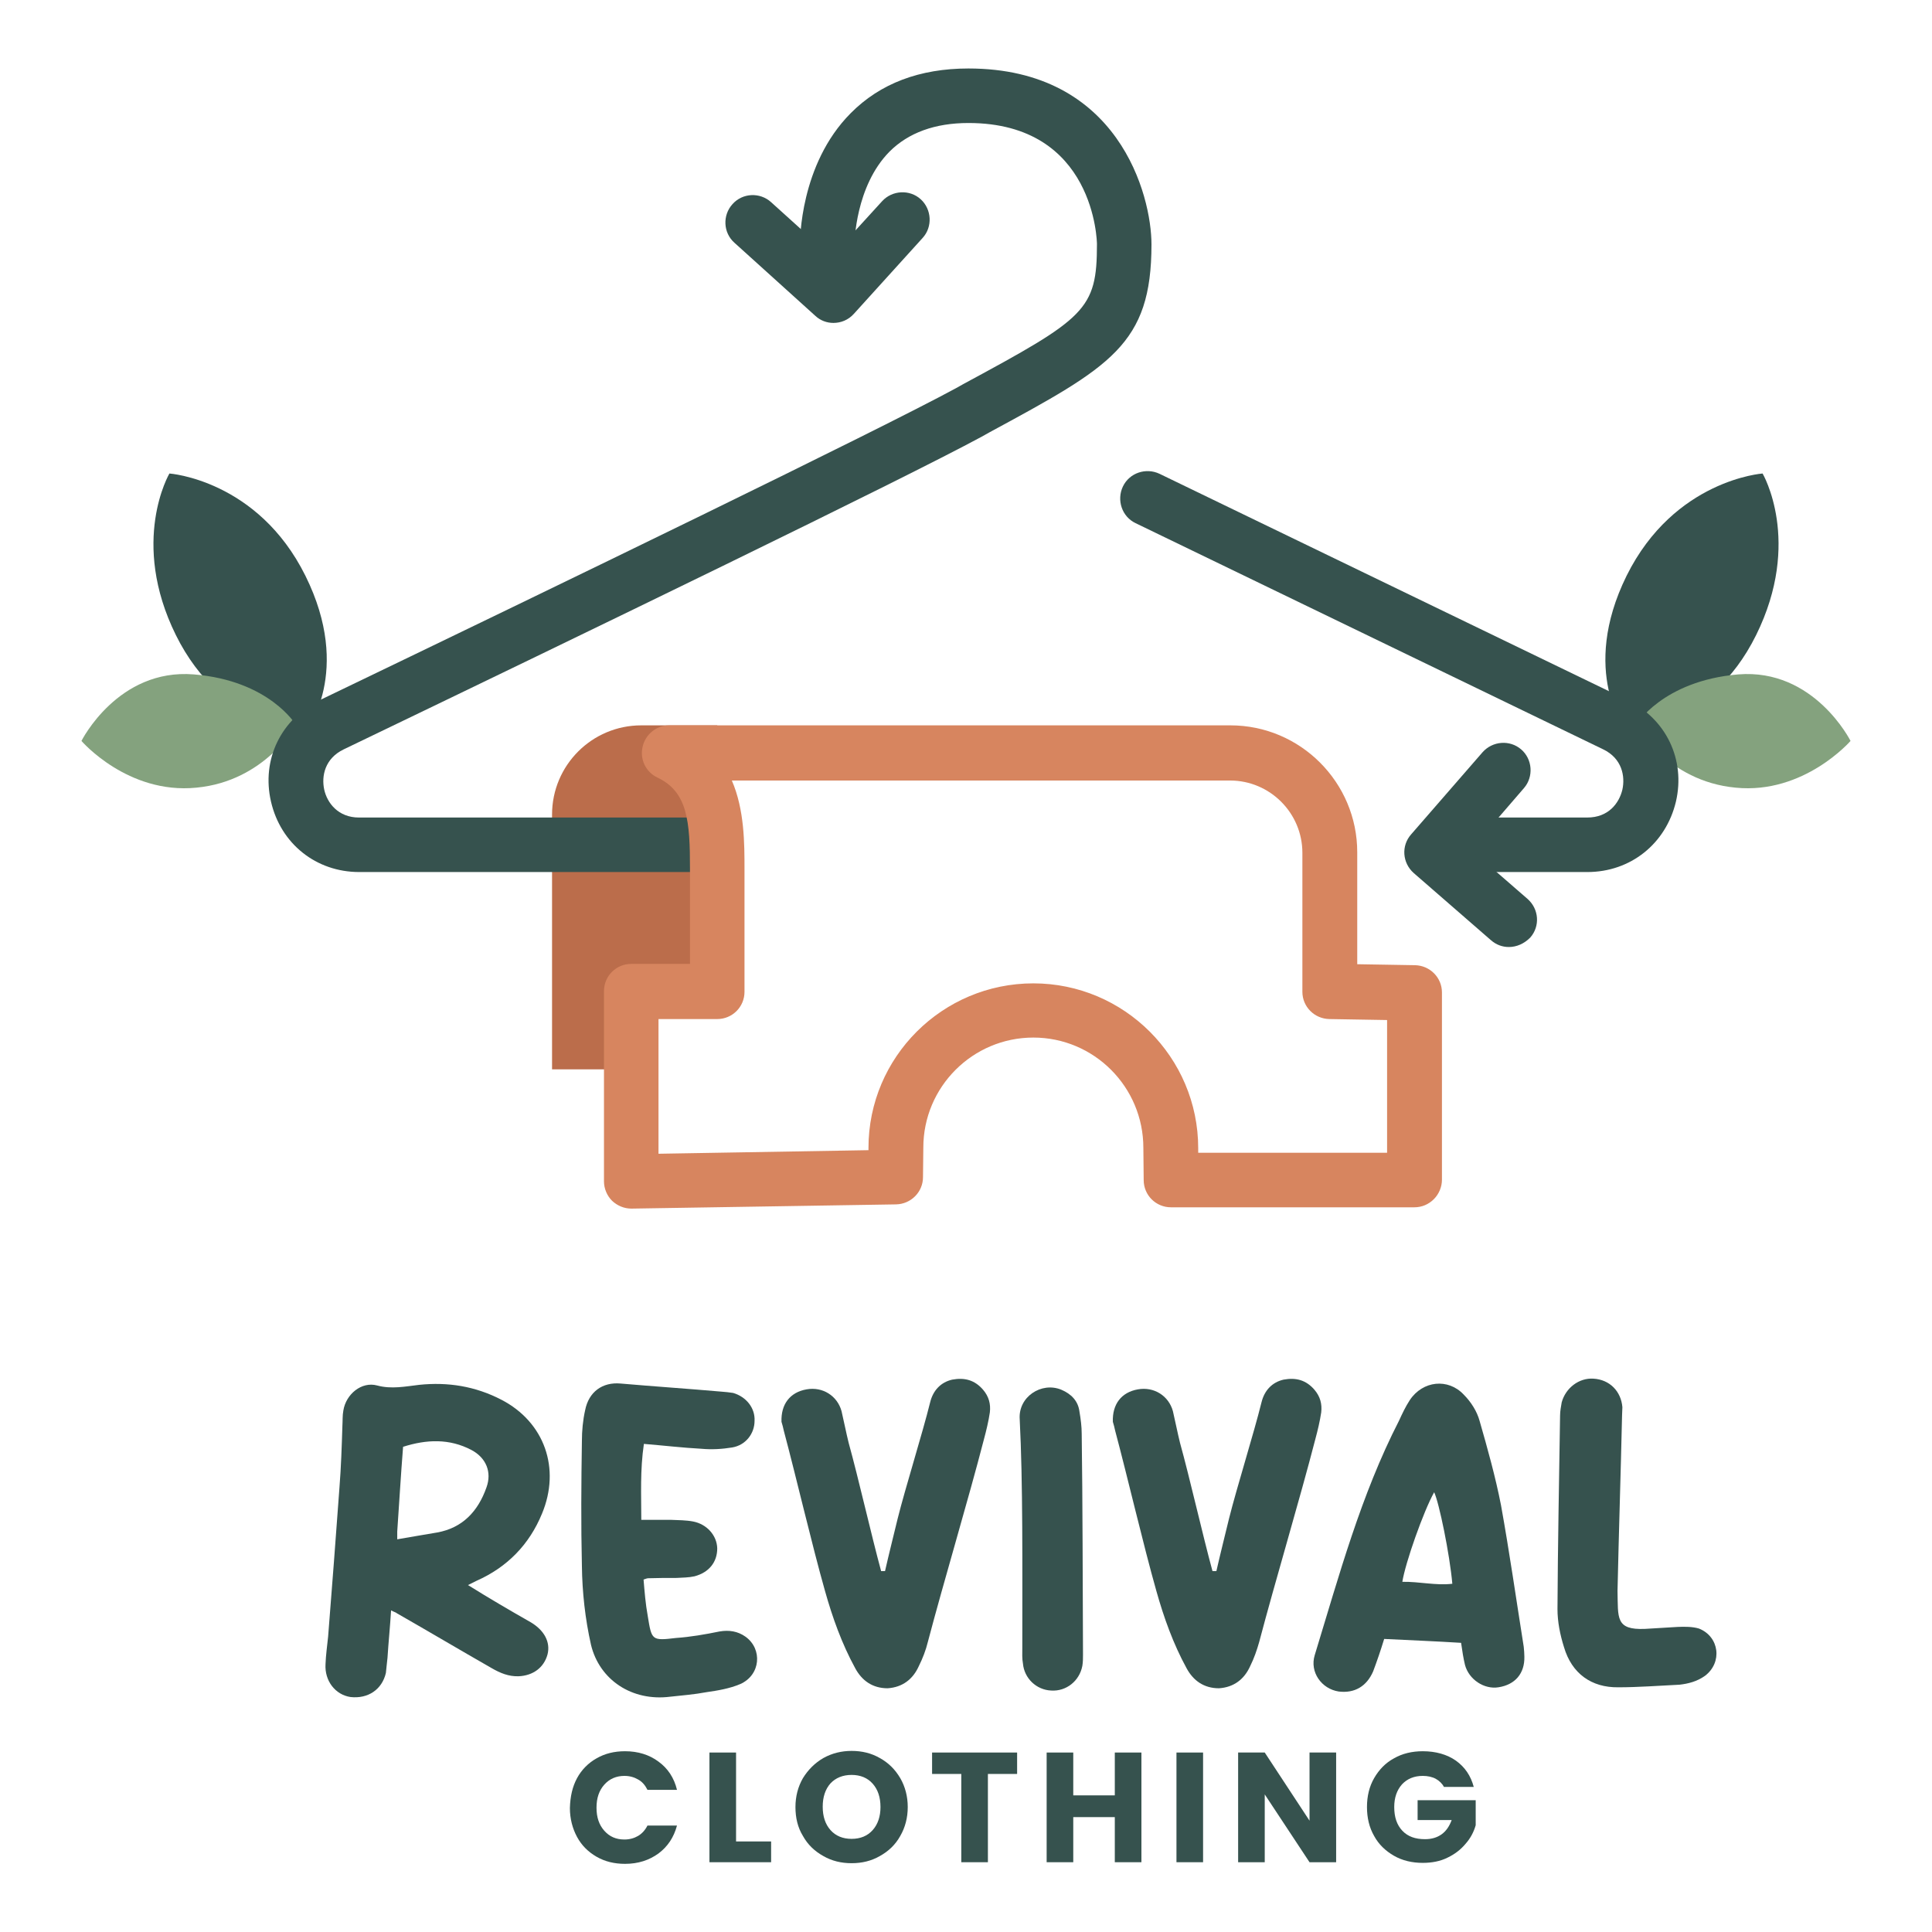 <?xml version="1.0" encoding="utf-8"?>
<!-- Generator: Adobe Illustrator 24.0.2, SVG Export Plug-In . SVG Version: 6.00 Build 0)  -->
<svg version="1.1" id="Capa_1" xmlns="http://www.w3.org/2000/svg" xmlns:xlink="http://www.w3.org/1999/xlink" x="0px" y="0px"
	 viewBox="0 0 595.3 595.3" style="enable-background:new 0 0 595.3 595.3;" xml:space="preserve">
<style type="text/css">
	.st0{fill:#BB6D4B;}
	.st1{fill:#36524E;}
	.st2{fill:#84A27E;}
	.st3{fill:none;stroke:#36524E;stroke-width:16.863;stroke-linecap:round;stroke-linejoin:round;stroke-miterlimit:10;}
	.st4{fill:#D7855F;}
</style>
<g>
	<path class="st0" d="M170,329.5h31v-18.1h20v-87.9h-23.4c-15.2,0-27.5,12.3-27.5,27.5V329.5z"/>
	<path class="st1" d="M52.2,145.9c0,0,27.2,1.9,41.9,31.5s0.2,47.9,0.2,47.9s-25.8-0.7-40.1-29.6S52.2,145.9,52.2,145.9z"/>
	<path class="st2" d="M25.1,228.3c0,0,11.2-22.4,34.6-20.5s31.5,15.6,31.5,15.6s-9.5,17.3-30.7,19.3
		C39.3,244.8,25.1,228.3,25.1,228.3z"/>
	<path class="st1" d="M543.1,145.9c0,0-27.2,1.9-41.9,31.5c-14.6,29.6-0.2,47.9-0.2,47.9s25.8-0.7,40.1-29.6
		S543.1,145.9,543.1,145.9z"/>
	<path class="st2" d="M570.2,228.3c0,0-11.2-22.4-34.6-20.5c-23.4,2-31.5,15.6-31.5,15.6s9.5,17.3,30.7,19.3
		C555.9,244.8,570.2,228.3,570.2,228.3z"/>
	<g>
		<path class="st1" d="M218.8,268.7H110.7c-13.3,0-24.2-8.7-27.2-21.7c-3-13,3.1-25.5,15.1-31.3c76.1-36.6,171.8-83,195.8-96
			l2.5-1.4c37.6-20.3,41.1-22.8,41.1-43.1c0-0.4-0.5-37.3-39.6-37.3c-10.3,0-18.5,3-24.3,8.8c-10.6,10.7-10.8,28.2-10.8,28.4
			c0,4.7-3.7,8.5-8.3,8.5c-4.7,0.1-8.5-3.7-8.5-8.3c0-1-0.1-24.6,15.6-40.4c9.1-9.2,21.3-13.8,36.3-13.8c46.3,0,56.4,39.1,56.4,54.2
			c0,30.9-12.6,37.7-49.9,57.9l-2.5,1.4c-24.2,13.1-120.2,59.6-196.5,96.3c-5.8,2.8-6.9,8.2-6,12.4c0.9,4.1,4.3,8.6,10.7,8.6h108.1
			c4.7,0,8.4,3.8,8.4,8.4S223.4,268.7,218.8,268.7z"/>
	</g>
	<path class="st3" d="M409.2,180.5"/>
	<g>
		<path class="st1" d="M489.1,268.7H447c-4.7,0-8.4-3.8-8.4-8.4s3.8-8.4,8.4-8.4h42.1c6.5,0,9.8-4.4,10.8-8.6
			c0.9-4.1-0.1-9.6-5.9-12.4l-144.1-69.7c-4.2-2-5.9-7.1-3.9-11.3c2-4.2,7.1-5.9,11.3-3.9l144.1,69.7c12,5.8,18,18.4,15,31.3
			C513.3,260,502.4,268.7,489.1,268.7z"/>
	</g>
	<g>
		<path class="st1" d="M464.9,291.8c-2,0-3.9-0.7-5.5-2.1l-23.8-20.7c-3.5-3.1-3.9-8.4-0.8-11.9l22-25.3c3.1-3.5,8.4-3.9,11.9-0.9
			c3.5,3,3.9,8.4,0.9,11.9l-16.4,19l17.5,15.2c3.5,3.1,3.9,8.4,0.8,11.9C469.6,290.8,467.3,291.8,464.9,291.8z"/>
	</g>
	<g>
		<path class="st1" d="M256.8,99.5c-2,0-4-0.7-5.6-2.2l-24.9-22.5c-3.5-3.1-3.7-8.5-0.6-11.9c3.1-3.5,8.5-3.7,11.9-0.6l18.6,16.8
			L271.8,62c3.1-3.4,8.5-3.7,11.9-0.6c3.4,3.1,3.7,8.5,0.6,11.9l-21.2,23.4C261.4,98.6,259.1,99.5,256.8,99.5z"/>
	</g>
	<g>
		<path class="st1" d="M163.6,499.9c4,2.4,6.1,6,5.1,9.9c-1.1,4-4.4,6.5-8.9,6.7c-3.1,0.1-5.7-1-8.3-2.5
			c-9.8-5.6-19.4-11.3-29.2-16.9c-0.3-0.3-0.9-0.4-1.8-0.9c-0.3,5-0.8,9.8-1.1,14.6c-0.2,1.5-0.3,3.1-0.5,4.7
			c-1.2,5.1-5.5,8-10.9,7.4c-4.7-0.7-8-5-7.7-10.1c0.1-2.8,0.5-5.6,0.8-8.5c1.2-15.3,2.4-30.6,3.5-46c0.5-6.3,0.7-12.6,0.9-18.9
			c0.1-1.5,0-3.3,0.3-4.8c0.8-5,5.6-9,10.4-7.7c4.4,1.2,8.7,0.3,13-0.2c8.8-0.9,17.2,0.4,25.3,4.6c13.3,6.9,18.3,21.2,12.5,35.1
			c-3.9,9.5-10.7,16.5-20.2,20.7c-0.8,0.4-1.6,0.8-2.6,1.3C150.6,492.4,157.1,496.2,163.6,499.9z M134.7,472.2
			c7.8-1.4,12.6-6.5,15.2-13.9c1.7-4.7-0.1-9.1-4.6-11.5c-6.8-3.6-13.9-3.3-21.1-1c-0.7,8.8-1.2,17.5-1.8,26.1c0,0.5,0,1.1,0,2.4
			C126.8,473.5,130.8,472.9,134.7,472.2z"/>
		<path class="st1" d="M197.6,468.3c3.4,0,6.3,0,9.1,0c2.4,0.1,4.7,0.1,6.8,0.5c4.3,0.8,7.4,4.3,7.5,8.3c0,4.2-2.5,7.4-7,8.6
			c-1.8,0.4-3.7,0.4-5.5,0.5c-3,0-5.9,0-8.9,0.1c-0.2,0-0.4,0.1-1.3,0.4c0.3,3.6,0.6,7.5,1.3,11.3c1.2,7.4,1.2,7.6,8.7,6.7
			c4.4-0.3,9-1.1,13.4-2c2.9-0.5,5.6-0.1,8,1.6c5.3,3.8,4.7,11.8-1.6,14.6c-3.3,1.4-6.9,2-10.4,2.5c-3.7,0.7-7.5,1-11.2,1.4
			c-11.8,1.5-21.8-5.2-24.4-16c-1.8-8-2.7-16.2-2.8-24.3c-0.3-12.8-0.2-25.7,0-38.5c0-3.1,0.3-6.4,1-9.5c1.1-5.6,5.3-8.7,10.9-8.2
			c10.4,0.9,20.8,1.6,31.1,2.5c1.2,0.1,2.4,0.2,3.6,0.4c4.1,1.2,6.8,4.7,6.6,8.6c0,3.9-2.7,7.5-6.9,8.2c-3.1,0.5-6.3,0.7-9.5,0.4
			c-5.7-0.3-11.6-1-17.7-1.5C197.2,453.1,197.6,460.5,197.6,468.3z"/>
		<path class="st1" d="M276.6,467.9c2.4-9.6,7.6-26.1,10-35.8c0.9-3.7,3.3-6.2,6.8-7c3.8-0.7,6.9,0.1,9.5,3.1c1.8,2.1,2.4,4.4,2.1,7
			c-0.4,2.7-1.1,5.6-1.8,8.2c-4.8,18.6-12.4,43.9-17.3,62.5c-0.6,2.5-1.6,5.1-2.8,7.5c-1.8,4-5,6.5-9.6,6.8c-4.6,0-7.9-2.3-10-6.2
			c-4.1-7.5-7-15.6-9.3-23.8c-4-14.1-8.9-35.2-12.7-49.4c-0.2-0.9-0.4-1.8-0.7-2.7c-0.2-5.4,2.6-9.1,7.7-10c5-0.9,9.5,2,10.8,6.7
			c0.8,3.4,1.4,6.6,2.2,9.8c3,10.8,7,28.5,10,39.5c0.4,0,0.8,0,1.2,0C273.9,478.8,275.3,473.3,276.6,467.9z"/>
		<path class="st1" d="M327,428.2c3.1,1.3,5.2,3.5,5.6,6.7c0.4,2.3,0.7,4.7,0.7,6.8c0.3,20.6,0.3,47.5,0.4,68.1c0,1.1,0,2.3-0.2,3.5
			c-0.9,4.7-5,7.9-9.6,7.6c-4.6-0.2-8.3-3.8-8.7-8.3c-0.3-1.6-0.2-3.1-0.2-4.9c0-25.7,0.2-50.9-0.8-70.4
			C313.7,430.4,320.9,425.7,327,428.2z"/>
		<path class="st1" d="M378.7,467.9c2.4-9.6,7.6-26.1,10-35.8c0.9-3.7,3.3-6.2,6.8-7c3.8-0.7,6.9,0.1,9.5,3.1c1.8,2.1,2.4,4.4,2.1,7
			c-0.4,2.7-1.1,5.6-1.8,8.2c-4.8,18.6-12.4,43.9-17.3,62.5c-0.7,2.5-1.6,5.1-2.8,7.5c-1.8,4-5,6.5-9.6,6.8c-4.6,0-7.9-2.3-10-6.2
			c-4.1-7.5-7-15.6-9.3-23.8c-4-14.1-8.9-35.2-12.7-49.4c-0.2-0.9-0.4-1.8-0.7-2.7c-0.2-5.4,2.6-9.1,7.7-10c5-0.9,9.5,2,10.8,6.7
			c0.8,3.4,1.4,6.6,2.2,9.8c3,10.8,7,28.5,10,39.5c0.4,0,0.8,0,1.2,0C376,478.8,377.4,473.3,378.7,467.9z"/>
		<path class="st1" d="M426.5,505c-1.1,3.6-2.2,6.8-3.4,10c-2,4.6-5.7,6.8-10.6,6.2c-5.3-0.8-9-6-7.4-11.2
			c7.5-24.5,14.2-49.3,26-72.3c1-2.2,2-4.3,3.3-6.3c4-6,11.8-6.8,16.6-1.7c2.3,2.3,4.1,5.2,4.9,8.1c2.5,8.7,4.9,17.3,6.6,26
			c2.6,14.4,4.7,29.1,7,43.6c0.1,1,0.2,2.1,0.2,3.1c0.1,5.1-2.8,8.6-8,9.4c-4.4,0.7-9.1-2.4-10.3-6.9c-0.5-2.1-0.8-4-1.2-6.8
			C442.2,505.7,434.5,505.4,426.5,505z M447.5,488c-0.8-9.1-4.1-25.1-5.6-28.2c-3.3,5.9-8.9,21.8-9.8,27.6
			C437.3,487.3,442.4,488.6,447.5,488z"/>
		<path class="st1" d="M516.9,501.3c2.2-0.1,4.6-0.1,6.6,0.5c6.3,2.5,7.3,10.5,1.8,14.6c-2.4,1.7-5.1,2.4-7.8,2.7
			c-6.3,0.3-12.6,0.8-18.9,0.8c-8.2,0.1-14.3-4.2-16.7-12.4c-1.2-3.8-2-7.8-2-11.7c0.1-19.9,0.5-39.9,0.8-59.6
			c0-1.5,0.3-2.8,0.5-4.1c1.2-4.4,5.3-7.6,9.8-7.3c5,0.3,8.5,3.9,8.9,8.8c0,0.8-0.1,1.6-0.1,2.5c-0.4,17.9-1,36-1.4,54.1
			c0.2,8.3-0.7,12.1,8.5,11.7C510.3,501.7,513.5,501.5,516.9,501.3z"/>
	</g>
	<g>
		<path class="st4" d="M194.5,372.4c-2.2,0-4.3-0.9-5.9-2.4c-1.6-1.6-2.5-3.8-2.5-6v-58.6c0-4.7,3.8-8.4,8.4-8.4h18.1v-29.3
			c0-14.6-0.7-23.7-10-28.1c-3.6-1.7-5.5-5.6-4.6-9.5c0.9-3.9,4.3-6.6,8.2-6.6h172.9c21.6,0,39.1,17.6,39.1,39.1v34.5l17.8,0.3
			c4.6,0.1,8.3,3.8,8.3,8.4v57.7c0,2.2-0.9,4.4-2.5,6c-1.6,1.6-3.7,2.5-6,2.5l0,0l-75,0c-4.6,0-8.4-3.7-8.4-8.4l-0.1-9.9
			c0-18.8-15.2-34-33.9-34c-18.7,0-33.9,15.2-33.9,33.9c0,0,0,0,0,0.1l-0.1,9c0,4.6-3.7,8.3-8.3,8.4l-81.5,1.3
			C194.6,372.4,194.5,372.4,194.5,372.4z M202.9,313.9v41.6l64.7-1.1l0-0.7c0-28,22.8-50.7,50.8-50.7c28,0,50.8,22.8,50.8,50.8
			l0,1.4l58.2,0v-40.9l-17.8-0.3c-4.6-0.1-8.3-3.8-8.3-8.4v-42.8c0-12.3-10-22.3-22.3-22.3H225.5c3.9,9,3.9,19.4,3.9,27.3v37.8
			c0,4.7-3.8,8.4-8.4,8.4H202.9z M276.1,353.7L276.1,353.7L276.1,353.7z"/>
	</g>
	<g>
		<path class="st1" d="M177.8,547.9c1.4-2.6,3.5-4.7,6-6.1c2.6-1.5,5.5-2.2,8.8-2.2c4,0,7.5,1.1,10.3,3.2c2.9,2.1,4.8,5,5.7,8.7
			h-9.1c-0.7-1.4-1.6-2.5-2.9-3.2c-1.2-0.7-2.6-1.1-4.2-1.1c-2.5,0-4.6,0.9-6.2,2.7c-1.6,1.8-2.4,4.1-2.4,7.1c0,3,0.8,5.3,2.4,7.1
			c1.6,1.8,3.6,2.7,6.2,2.7c1.6,0,3-0.4,4.2-1.1c1.2-0.7,2.2-1.8,2.9-3.2h9.1c-1,3.7-2.9,6.5-5.7,8.6c-2.9,2.1-6.3,3.2-10.3,3.2
			c-3.3,0-6.2-0.7-8.8-2.2c-2.6-1.5-4.6-3.5-6-6.1c-1.4-2.6-2.2-5.6-2.2-8.9C175.7,553.5,176.4,550.5,177.8,547.9z"/>
		<path class="st1" d="M226.8,567.4h10.8v6.4h-19V540h8.2V567.4z"/>
		<path class="st1" d="M253.7,571.9c-2.7-1.5-4.8-3.5-6.3-6.2c-1.6-2.6-2.3-5.6-2.3-8.9c0-3.3,0.8-6.3,2.3-8.9
			c1.6-2.6,3.7-4.7,6.3-6.2c2.7-1.5,5.6-2.2,8.7-2.2c3.2,0,6.1,0.7,8.7,2.2c2.7,1.5,4.7,3.5,6.3,6.2c1.5,2.6,2.3,5.6,2.3,8.9
			c0,3.3-0.8,6.3-2.3,8.9c-1.5,2.7-3.6,4.7-6.3,6.2c-2.6,1.5-5.5,2.2-8.7,2.2C259.2,574.1,256.3,573.4,253.7,571.9z M268.9,563.9
			c1.6-1.8,2.4-4.2,2.4-7.1c0-3-0.8-5.4-2.4-7.2c-1.6-1.8-3.8-2.7-6.5-2.7c-2.7,0-4.9,0.9-6.5,2.6c-1.6,1.8-2.4,4.2-2.4,7.2
			c0,3,0.8,5.4,2.4,7.2c1.6,1.8,3.8,2.7,6.5,2.7C265.1,566.6,267.3,565.7,268.9,563.9z"/>
		<path class="st1" d="M313.4,540v6.6h-9v27.2h-8.2v-27.2h-9V540H313.4z"/>
		<path class="st1" d="M351.7,540v33.8h-8.2v-13.9h-12.8v13.9h-8.2V540h8.2v13.2h12.8V540H351.7z"/>
		<path class="st1" d="M370.7,540v33.8h-8.2V540H370.7z"/>
		<path class="st1" d="M411.7,573.8h-8.2l-13.8-20.9v20.9h-8.2V540h8.2l13.8,21v-21h8.2V573.8z"/>
		<path class="st1" d="M445,550.7c-0.6-1.1-1.5-2-2.6-2.6c-1.1-0.6-2.5-0.9-4-0.9c-2.7,0-4.8,0.9-6.4,2.6c-1.6,1.8-2.4,4.1-2.4,7
			c0,3.1,0.8,5.5,2.5,7.3c1.7,1.8,4,2.6,7,2.6c2,0,3.7-0.5,5.1-1.5c1.4-1,2.4-2.5,3.1-4.4h-10.5v-6.1h17.9v7.7
			c-0.6,2.1-1.6,4-3.1,5.7c-1.5,1.8-3.3,3.2-5.6,4.3c-2.2,1.1-4.8,1.6-7.6,1.6c-3.3,0-6.3-0.7-8.9-2.2c-2.6-1.5-4.7-3.5-6.1-6.1
			c-1.5-2.6-2.2-5.6-2.2-8.9c0-3.3,0.7-6.3,2.2-8.9c1.5-2.6,3.5-4.7,6.1-6.1c2.6-1.5,5.6-2.2,8.9-2.2c4,0,7.5,1,10.2,2.9
			c2.8,2,4.6,4.7,5.5,8.1H445z"/>
	</g>
</g>
</svg>
